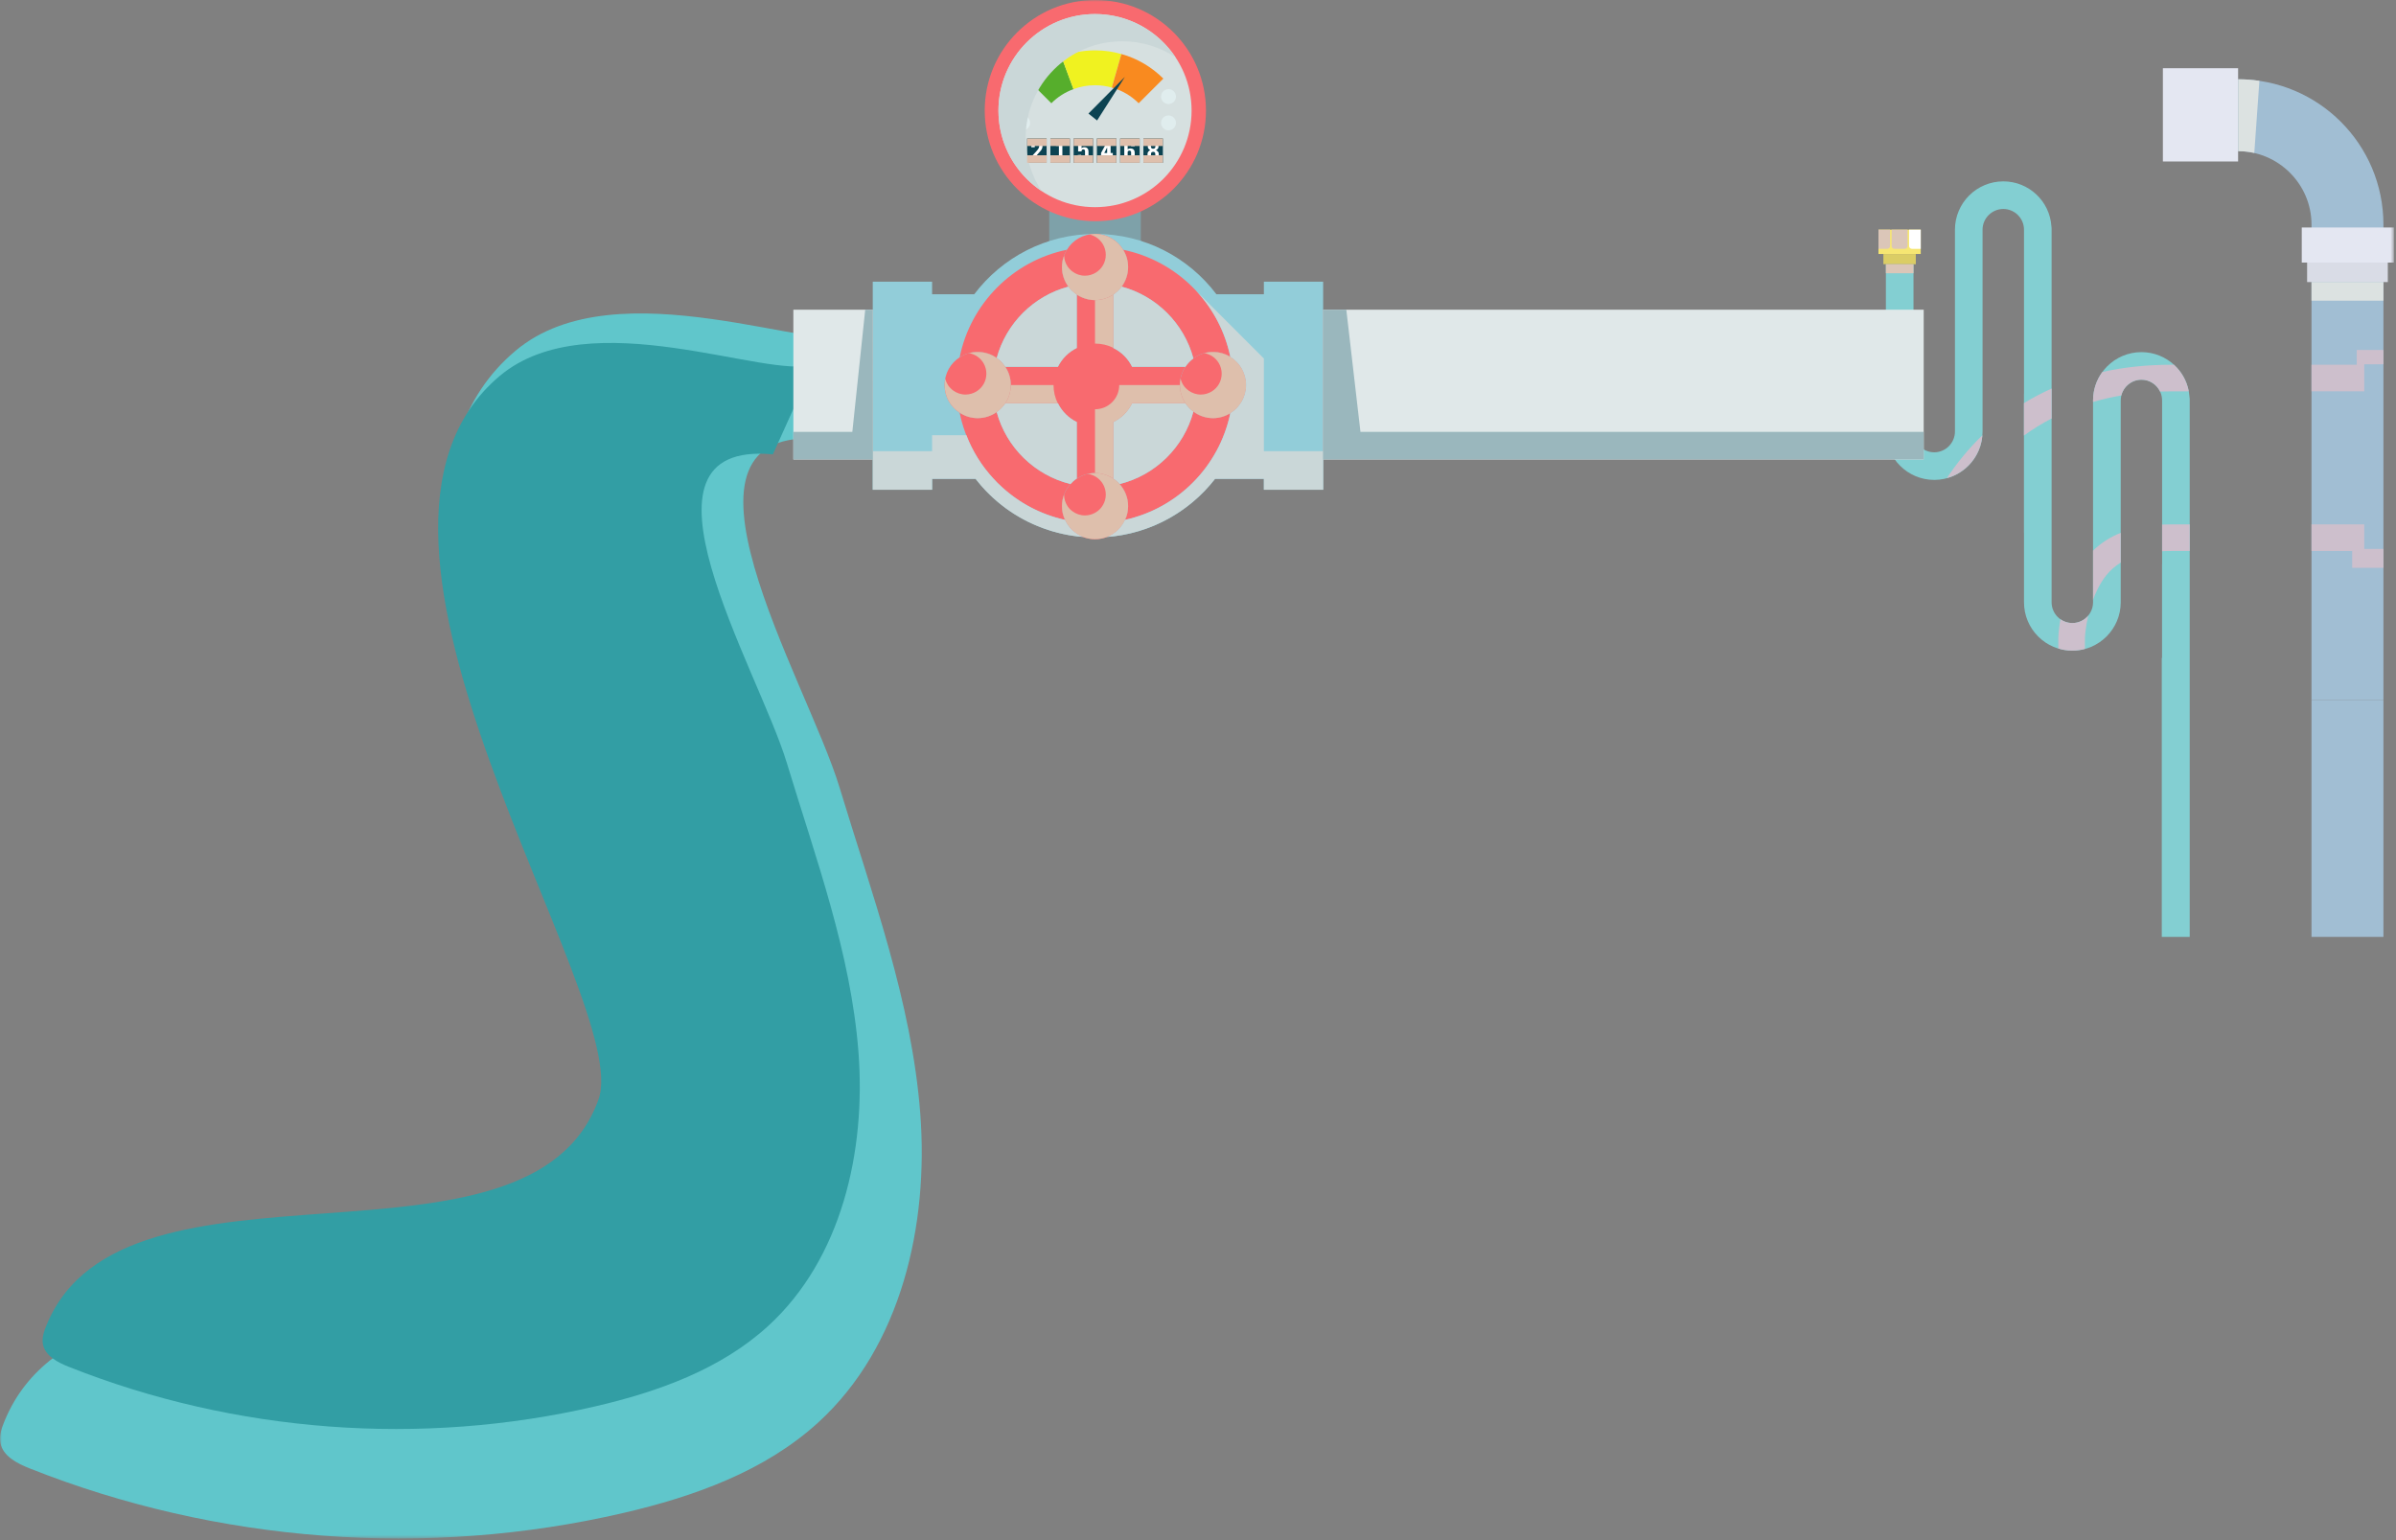 <?xml version="1.0" encoding="UTF-8"?>
<svg width="661px" height="425px" viewBox="0 0 661 425" version="1.1" xmlns="http://www.w3.org/2000/svg" xmlns:xlink="http://www.w3.org/1999/xlink">
    <rect x="0" y="0" width="661" height="425" fill="#808080" stroke="none"/>
    <!-- Generator: Sketch 52.6 (67491) - http://www.bohemiancoding.com/sketch -->
    <title>faucet</title>
    <desc>Created with Sketch.</desc>
    <defs>
        <polygon id="path-1" points="0 424.479 660.423 424.479 660.423 0 0 0"></polygon>
    </defs>
    <g id="faucet" stroke="none" stroke-width="1" fill="none" fill-rule="evenodd">
        <g id="Group-91">
            <path d="M657.529,61.941 L657.529,193.188 L637.69,193.188 L637.69,61.941 C637.69,50.824 628.554,41.709 617.437,41.709 L617.437,21.875 C639.574,21.875 657.529,39.807 657.529,61.941" id="Fill-1" fill="#A1BED3"></path>
            <mask id="mask-2" fill="white">
                <use xlink:href="#path-1"></use>
            </mask>
            <g id="Clip-4"></g>
            <polygon id="Fill-3" fill="#E4E7F2" mask="url(#mask-2)" points="596.689 44.552 617.438 44.552 617.438 18.821 596.689 18.821"></polygon>
            <polygon id="Fill-5" fill="#E4E7F2" mask="url(#mask-2)" points="635.002 72.447 660.423 72.447 660.423 62.768 635.002 62.768"></polygon>
            <polygon id="Fill-6" fill="#D9DCE6" mask="url(#mask-2)" points="636.478 77.824 658.742 77.824 658.742 72.447 636.478 72.447"></polygon>
            <polygon id="Fill-7" fill="#DCE2E1" mask="url(#mask-2)" points="637.69 82.955 657.529 82.955 657.529 77.824 637.69 77.824"></polygon>
            <path d="M623.317,22.301 L621.909,42.199 C620.476,41.891 618.991,41.711 617.479,41.711 L617.479,21.864 C619.476,21.864 621.422,22.017 623.317,22.301" id="Fill-8" fill="#DCE2E1" mask="url(#mask-2)"></path>
            <polygon id="Fill-9" fill="#A1BED3" mask="url(#mask-2)" points="637.69 258.493 657.529 258.493 657.529 193.187 637.69 193.187"></polygon>
            <path d="M604.09,110.478 L604.09,258.494 L596.382,258.494 L596.382,181.522 L596.455,181.522 L596.455,155.717 L596.473,155.717 L596.473,110.478 C596.473,107.339 593.904,104.77 590.767,104.77 C587.628,104.77 585.059,107.339 585.059,110.478 L585.059,166.178 C585.059,173.538 579.056,179.522 571.715,179.522 C564.356,179.522 558.373,173.538 558.373,166.178 L558.373,147.017 L558.356,147.054 L558.356,108.605 L558.373,108.605 L558.373,63.366 C558.373,60.228 555.803,57.658 552.664,57.658 C549.527,57.658 546.939,60.228 546.939,63.366 L546.939,119.067 C546.939,126.425 540.955,132.409 533.614,132.409 C526.255,132.409 520.272,126.425 520.272,119.067 L520.272,72.908 L527.889,72.908 L527.889,119.067 C527.889,122.223 530.458,124.792 533.614,124.792 C536.735,124.792 539.323,122.223 539.323,119.067 L539.323,63.366 C539.323,56.025 545.306,50.04 552.664,50.04 C559.694,50.04 565.476,55.493 565.935,62.429 C565.99,62.741 565.99,63.052 565.99,63.366 L565.99,166.178 C565.99,169.334 568.559,171.905 571.715,171.905 C574.853,171.905 577.423,169.334 577.423,166.178 L577.423,110.478 C577.423,103.137 583.405,97.153 590.767,97.153 C597.794,97.153 603.576,102.604 604.035,109.541 C604.09,109.852 604.09,110.166 604.09,110.478" id="Fill-10" fill="#83CFD2" mask="url(#mask-2)"></path>
            <polygon id="Fill-11" fill="#DBCD65" mask="url(#mask-2)" points="519.583 72.894 528.524 72.896 528.524 70.077 519.583 70.075"></polygon>
            <polygon id="Fill-12" fill="#F6E672" mask="url(#mask-2)" points="518.223 70.072 529.89 70.072 529.89 63.365 518.223 63.365"></polygon>
            <path d="M526.679,63.365 L526.679,67.882 C526.675,68.303 527.027,68.654 527.452,68.654 L529.89,68.653 L529.89,63.365 L526.679,63.365 Z" id="Fill-13" fill="#FFFFFF" mask="url(#mask-2)"></path>
            <path d="M521.857,63.365 L521.857,67.882 C521.854,68.303 522.192,68.651 522.617,68.653 L525.485,68.653 C525.912,68.654 526.259,68.304 526.255,67.882 L526.255,63.365 L521.857,63.365 Z" id="Fill-14" fill="#DBC6B8" mask="url(#mask-2)"></path>
            <path d="M518.223,63.365 L518.223,68.653 L520.665,68.653 C521.09,68.654 521.423,68.303 521.423,67.884 L521.423,63.367 L518.223,63.365 Z" id="Fill-15" fill="#DBC6B8" mask="url(#mask-2)"></path>
            <polygon id="Fill-16" fill="#DBC6B8" mask="url(#mask-2)" points="520.269 75.396 527.888 75.396 527.89 72.896 520.266 72.894"></polygon>
            <polygon id="Fill-17" fill="#CDBFCC" mask="url(#mask-2)" points="657.532 96.559 657.532 100.504 652.247 100.504 652.247 107.974 637.691 107.974 637.691 100.633 650.172 100.633 650.172 96.559"></polygon>
            <polygon id="Fill-18" fill="#CDBFCC" mask="url(#mask-2)" points="657.532 151.45 657.532 156.664 648.906 156.664 648.906 152.02 637.691 152.02 637.691 144.679 652.247 144.679 652.247 151.45"></polygon>
            <path d="M603.83,107.974 L599.041,107.974 C597.976,107.974 596.93,107.992 595.903,108.03 C595.003,106.101 593.039,104.762 590.765,104.762 C588.085,104.762 585.827,106.616 585.221,109.112 C582.506,109.571 579.898,110.177 577.421,110.91 L577.421,110.469 C577.421,107.551 578.356,104.835 579.991,102.633 C585.809,101.33 592.159,100.633 599.041,100.633 L599.738,100.633 C601.83,102.524 603.298,105.074 603.83,107.974" id="Fill-19" fill="#CDBFCC" mask="url(#mask-2)"></path>
            <path d="M565.988,107.203 L565.988,115.462 C563.253,116.874 560.72,118.453 558.353,120.178 L558.353,111.222 C560.757,109.753 563.289,108.414 565.988,107.203" id="Fill-20" fill="#CDBFCC" mask="url(#mask-2)"></path>
            <path d="M546.883,120.104 C546.442,125.794 542.422,130.493 537.082,131.924 C539.871,127.721 543.121,123.739 546.883,120.104" id="Fill-21" fill="#CDBFCC" mask="url(#mask-2)"></path>
            <path d="M604.089,144.68 L604.089,152.021 L599.041,152.021 C598.142,152.021 597.298,152.039 596.472,152.094 L596.472,144.736 C597.316,144.698 598.16,144.68 599.041,144.68 L604.089,144.68 Z" id="Fill-22" fill="#CDBFCC" mask="url(#mask-2)"></path>
            <path d="M585.057,147.01 L585.057,155.215 C581.807,157.215 579.992,159.912 578.651,162.592 C578.174,163.547 577.771,164.519 577.421,165.474 L577.421,151.93 C579.586,149.819 582.12,148.186 585.057,147.01" id="Fill-23" fill="#CDBFCC" mask="url(#mask-2)"></path>
            <path d="M576.101,169.842 C575.348,173.071 575.201,175.568 575.183,176.009 L575.183,179.035 C574.08,179.348 572.907,179.513 571.713,179.513 C570.374,179.513 569.072,179.312 567.842,178.927 L567.842,175.88 C567.842,175.842 567.898,173.824 568.41,170.851 C569.346,171.512 570.484,171.898 571.713,171.898 C573.475,171.898 575.054,171.089 576.101,169.842" id="Fill-24" fill="#CDBFCC" mask="url(#mask-2)"></path>
            <path d="M239.907,93.127 C225.953,98.181 170.287,73.236 142.259,96.744 C82.005,147.279 183.996,291.109 173,321.877 C151.643,381.629 25.524,333.359 1.279,391.999 C0.475,393.942 -0.288,396.038 0.107,398.105 C0.81,401.77 4.713,403.757 8.18,405.135 C59.865,425.661 117.843,430.011 172.011,417.424 C191.472,412.901 211.012,405.917 225.759,392.436 C248.62,371.534 256.243,338.091 253.88,307.205 C251.516,276.319 240.578,246.854 231.594,217.209 C222.611,187.565 179.329,116.635 227.249,121.156" id="Fill-25" fill="#60C6CB" mask="url(#mask-2)"></path>
            <path d="M224.442,100.511 C212.071,104.99 162.72,82.876 137.873,103.717 C84.456,148.519 174.875,276.032 165.126,303.308 C146.192,356.281 34.383,313.488 12.887,365.474 C12.175,367.197 11.498,369.055 11.85,370.886 C12.473,374.136 15.931,375.898 19.006,377.119 C64.828,395.318 116.227,399.172 164.25,388.014 C181.504,384.004 198.827,377.813 211.899,365.861 C232.167,347.331 238.924,317.682 236.831,290.3 C234.734,262.918 225.037,236.796 217.073,210.515 C209.109,184.233 170.738,121.352 213.22,125.36" id="Fill-26" fill="#329EA4" mask="url(#mask-2)"></path>
            <polygon id="Fill-27" fill="#7EA1A9" mask="url(#mask-2)" points="289.458 77.819 314.723 77.819 314.723 54.622 289.458 54.622"></polygon>
            <path d="M365.024,77.712 L365.024,135.119 L348.675,135.119 L348.675,132.115 L335.207,132.115 C327.572,141.954 315.602,148.285 302.186,148.285 C288.741,148.285 276.774,141.954 269.138,132.115 L257.145,132.115 L257.145,135.119 L240.773,135.119 L240.773,77.712 L257.145,77.712 L257.145,81.194 L268.762,81.194 C276.4,71.076 288.541,64.543 302.186,64.543 C315.831,64.543 327.948,71.076 335.583,81.194 L348.675,81.194 L348.675,77.712 L365.024,77.712 Z" id="Fill-28" fill="#92CDD9" mask="url(#mask-2)"></path>
            <path d="M339.412,98.45 C338.039,97.603 336.397,97.106 334.643,97.106 C332.613,97.106 330.743,97.766 329.236,98.879 C326.655,89.258 319.062,81.659 309.433,79.082 C310.552,77.556 311.214,75.683 311.214,73.672 C311.214,71.936 310.709,70.3 309.844,68.906 C324.675,71.962 336.352,83.619 339.412,98.45" id="Fill-29" fill="#F86A6F" mask="url(#mask-2)"></path>
            <path d="M339.412,114.01 C336.374,128.655 324.946,140.219 310.37,143.43 C310.92,142.268 311.214,140.992 311.214,139.646 C311.214,137.318 310.323,135.172 308.866,133.554 C318.766,131.114 326.588,123.402 329.236,113.573 C330.743,114.689 332.613,115.354 334.643,115.354 C336.397,115.354 338.039,114.849 339.412,114.01" id="Fill-30" fill="#F86A6F" mask="url(#mask-2)"></path>
            <path d="M292.962,139.646 C292.962,140.993 293.262,142.268 293.809,143.43 C279.188,140.219 267.736,128.581 264.746,113.869 C266.16,114.807 267.87,115.354 269.719,115.354 C271.657,115.354 273.485,114.734 274.967,113.687 C277.636,123.47 285.463,131.114 295.316,133.554 C293.856,135.172 292.962,137.318 292.962,139.646" id="Fill-31" fill="#F86A6F" mask="url(#mask-2)"></path>
            <path d="M294.742,79.082 C285.139,81.659 277.589,89.189 274.967,98.769 C273.485,97.716 271.657,97.106 269.719,97.106 C267.87,97.106 266.16,97.653 264.746,98.587 C267.757,83.711 279.458,71.962 294.335,68.906 C293.467,70.3 292.962,71.936 292.962,73.672 C292.962,75.684 293.627,77.557 294.742,79.082" id="Fill-32" fill="#F86A6F" mask="url(#mask-2)"></path>
            <path d="M325.517,106.23 C325.517,108.098 326.088,109.834 327.025,111.267 L312.332,111.267 C311.214,113.526 309.389,115.354 307.13,116.446 L307.13,132.053 C305.67,131.095 303.937,130.522 302.091,130.522 C300.245,130.522 298.509,131.095 297.049,132.053 L297.049,116.446 C294.789,115.354 292.962,113.526 291.847,111.267 L277.339,111.267 C278.276,109.834 278.843,108.098 278.843,106.23 C278.843,104.358 278.296,102.646 277.339,101.207 L291.847,101.207 C292.962,98.95 294.789,97.107 297.049,96.004 L297.049,81.273 C298.509,82.225 300.245,82.799 302.091,82.799 C303.937,82.799 305.67,82.225 307.13,81.273 L307.13,96.004 C309.389,97.107 311.214,98.95 312.332,101.207 L327.025,101.207 C326.062,102.646 325.517,104.358 325.517,106.23" id="Fill-33" fill="#F86A6F" mask="url(#mask-2)"></path>
            <path d="M311.214,73.672 C311.214,75.684 310.552,77.557 309.434,79.082 C308.798,79.947 308.022,80.681 307.13,81.273 C305.67,82.225 303.937,82.799 302.091,82.799 C300.244,82.799 298.509,82.225 297.049,81.273 C296.157,80.681 295.387,79.947 294.742,79.082 C293.627,77.557 292.962,75.684 292.962,73.672 C292.962,71.937 293.467,70.3 294.335,68.906 C295.907,66.284 298.803,64.548 302.091,64.548 C305.376,64.548 308.275,66.284 309.844,68.906 C310.709,70.3 311.214,71.937 311.214,73.672" id="Fill-34" fill="#F86A6F" mask="url(#mask-2)"></path>
            <path d="M311.214,139.646 C311.214,140.993 310.92,142.268 310.37,143.43 C308.955,146.582 305.786,148.772 302.091,148.772 C298.393,148.772 295.221,146.582 293.809,143.43 C293.262,142.268 292.962,140.993 292.962,139.646 C292.962,137.318 293.856,135.172 295.316,133.554 C295.816,132.981 296.383,132.463 297.049,132.053 C298.509,131.095 300.244,130.522 302.091,130.522 C303.937,130.522 305.67,131.095 307.13,132.053 C307.793,132.463 308.36,132.981 308.866,133.554 C310.323,135.172 311.214,137.318 311.214,139.646" id="Fill-35" fill="#F86A6F" mask="url(#mask-2)"></path>
            <path d="M343.768,106.23 C343.768,109.51 342.035,112.412 339.413,114.01 C338.039,114.849 336.398,115.354 334.644,115.354 C332.614,115.354 330.744,114.689 329.237,113.574 C328.372,112.959 327.614,112.156 327.025,111.267 C326.088,109.834 325.517,108.098 325.517,106.23 C325.517,104.358 326.062,102.646 327.025,101.207 C327.614,100.294 328.372,99.521 329.237,98.879 C330.744,97.767 332.614,97.107 334.644,97.107 C336.398,97.107 338.039,97.604 339.413,98.451 C342.035,100.044 343.768,102.94 343.768,106.23" id="Fill-36" fill="#F86A6F" mask="url(#mask-2)"></path>
            <path d="M278.843,106.23 C278.843,108.098 278.276,109.834 277.339,111.267 C276.699,112.206 275.905,113.027 274.967,113.687 C273.486,114.734 271.657,115.354 269.719,115.354 C267.87,115.354 266.16,114.807 264.746,113.869 C262.237,112.248 260.596,109.442 260.596,106.23 C260.596,103.008 262.237,100.205 264.746,98.587 C266.16,97.654 267.87,97.107 269.719,97.107 C271.657,97.107 273.486,97.716 274.967,98.769 C275.905,99.429 276.699,100.25 277.339,101.207 C278.296,102.646 278.843,104.358 278.843,106.23" id="Fill-37" fill="#F86A6F" mask="url(#mask-2)"></path>
            <path d="M306.273,106.23 C306.273,108.537 304.4,110.41 302.091,110.41 C299.782,110.41 297.904,108.537 297.904,106.23 C297.904,103.916 299.782,102.043 302.091,102.043 C304.4,102.043 306.273,103.916 306.273,106.23" id="Fill-38" fill="#F86A6F" mask="url(#mask-2)"></path>
            <path d="M329.223,98.895 C328.373,99.521 327.621,100.294 327.022,101.199 L312.325,101.199 C311.223,98.945 309.395,97.115 307.141,96.015 L307.141,81.268 C308.019,80.666 308.795,79.943 309.445,79.09 C319.058,81.667 326.643,89.253 329.223,98.895" id="Fill-39" fill="#CAD7D8" mask="url(#mask-2)"></path>
            <path d="M329.223,113.566 C326.596,123.401 318.758,131.113 308.869,133.544 C308.369,132.992 307.79,132.468 307.141,132.042 L307.141,116.445 C309.395,115.344 311.223,113.516 312.325,111.26 L327.022,111.26 C327.621,112.162 328.373,112.963 329.223,113.566" id="Fill-40" fill="#CAD7D8" mask="url(#mask-2)"></path>
            <path d="M297.054,116.445 L297.054,132.042 C296.375,132.467 295.826,132.991 295.324,133.544 C285.46,131.113 277.623,123.48 274.972,113.691 C275.898,113.009 276.698,112.211 277.349,111.26 L291.847,111.26 C292.97,113.515 294.8,115.343 297.054,116.445" id="Fill-41" fill="#CAD7D8" mask="url(#mask-2)"></path>
            <path d="M297.054,81.268 L297.054,96.015 C294.8,97.115 292.97,98.945 291.847,101.199 L277.349,101.199 C276.698,100.245 275.898,99.418 274.972,98.769 C277.599,89.179 285.135,81.667 294.747,79.09 C295.373,79.943 296.153,80.665 297.054,81.268" id="Fill-42" fill="#CAD7D8" mask="url(#mask-2)"></path>
            <path d="M327.022,111.267 L312.325,111.267 C311.223,113.544 309.395,115.372 307.141,116.449 L307.141,132.071 C305.666,131.095 303.935,130.517 302.085,130.517 L302.085,112.918 C305.789,112.918 308.769,109.942 308.769,106.236 L325.517,106.236 C325.517,108.114 326.093,109.838 327.022,111.267" id="Fill-43" fill="#DEBFAC" mask="url(#mask-2)"></path>
            <path d="M291.817,111.267 L277.346,111.267 C278.276,109.838 278.851,108.114 278.851,106.236 L290.642,106.236 C290.642,108.035 291.067,109.765 291.817,111.267" id="Fill-44" fill="#DEBFAC" mask="url(#mask-2)"></path>
            <path d="M307.141,81.272 L307.141,95.969 C305.616,95.218 303.911,94.793 302.085,94.793 L302.085,82.799 C303.935,82.799 305.665,82.225 307.141,81.272" id="Fill-45" fill="#DEBFAC" mask="url(#mask-2)"></path>
            <path d="M311.223,73.688 C311.223,75.687 310.546,77.565 309.445,79.095 C308.795,79.948 308.019,80.695 307.141,81.273 C305.665,82.225 303.935,82.799 302.085,82.799 C300.255,82.799 298.503,82.225 297.052,81.273 C296.153,80.695 295.4,79.948 294.747,79.095 C293.624,77.565 292.97,75.687 292.97,73.688 C292.97,72.56 293.172,71.507 293.572,70.535 C293.596,71.634 293.948,72.636 294.497,73.488 C294.874,74.036 295.35,74.541 295.9,74.94 C296.852,75.64 298.03,76.066 299.306,76.066 C300.408,76.066 301.459,75.742 302.309,75.213 C303.963,74.211 305.063,72.389 305.063,70.308 C305.063,68.231 303.963,66.403 302.309,65.401 C301.784,65.078 301.183,64.822 300.558,64.701 C301.057,64.598 301.56,64.548 302.085,64.548 C305.389,64.548 308.269,66.3 309.844,68.907 C310.723,70.308 311.223,71.934 311.223,73.688" id="Fill-46" fill="#DEBFAC" mask="url(#mask-2)"></path>
            <path d="M311.223,139.656 C311.223,141.005 310.92,142.286 310.37,143.435 C308.969,146.589 305.788,148.771 302.085,148.771 C298.404,148.771 295.224,146.589 293.825,143.435 C293.272,142.286 292.97,141.005 292.97,139.656 C292.97,138.556 293.172,137.48 293.548,136.478 C293.548,137.651 293.921,138.732 294.497,139.632 C294.874,140.208 295.35,140.708 295.9,141.084 C296.852,141.783 298.03,142.21 299.306,142.21 C300.408,142.21 301.459,141.885 302.309,141.357 C303.963,140.355 305.063,138.53 305.063,136.452 C305.063,134.375 303.963,132.547 302.309,131.545 C301.66,131.142 300.908,130.869 300.131,130.742 C300.757,130.594 301.407,130.516 302.085,130.516 C303.935,130.516 305.665,131.094 307.141,132.07 C307.79,132.472 308.369,132.996 308.869,133.549 C310.324,135.177 311.223,137.328 311.223,139.656" id="Fill-47" fill="#DEBFAC" mask="url(#mask-2)"></path>
            <path d="M343.768,106.235 C343.768,109.514 342.042,112.416 339.414,114.017 C338.034,114.845 336.409,115.372 334.657,115.372 C332.603,115.372 330.751,114.693 329.247,113.568 C328.373,112.967 327.622,112.166 327.022,111.266 C326.093,109.838 325.517,108.113 325.517,106.235 C325.517,105.609 325.567,105.03 325.694,104.455 C325.843,105.104 326.12,105.73 326.466,106.282 C326.845,106.835 327.322,107.334 327.872,107.734 C328.824,108.433 329.999,108.86 331.278,108.86 C332.376,108.86 333.405,108.536 334.281,108.01 C335.933,107.01 337.035,105.183 337.035,103.105 C337.035,101.027 335.933,99.197 334.281,98.195 C333.681,97.847 333.002,97.568 332.277,97.448 C333.029,97.221 333.829,97.119 334.657,97.119 C336.409,97.119 338.034,97.624 339.414,98.444 C342.042,100.048 343.768,102.953 343.768,106.235" id="Fill-48" fill="#DEBFAC" mask="url(#mask-2)"></path>
            <path d="M278.851,106.235 C278.851,108.113 278.276,109.838 277.347,111.266 C276.698,112.213 275.895,113.042 274.972,113.696 C273.494,114.746 271.666,115.372 269.714,115.372 C267.886,115.372 266.161,114.819 264.756,113.868 C262.229,112.268 260.601,109.462 260.601,106.235 C260.601,105.632 260.649,105.056 260.778,104.478 C260.924,105.132 261.201,105.73 261.55,106.282 C261.927,106.835 262.406,107.334 262.953,107.734 C263.905,108.433 265.082,108.86 266.359,108.86 C267.46,108.86 268.486,108.536 269.362,108.01 C271.016,107.01 272.116,105.183 272.116,103.105 C272.116,101.027 271.016,99.197 269.362,98.195 C268.762,97.847 268.086,97.568 267.361,97.448 C268.11,97.221 268.913,97.119 269.714,97.119 C271.666,97.119 273.494,97.721 274.972,98.773 C275.895,99.423 276.698,100.249 277.347,101.227 C278.301,102.655 278.851,104.357 278.851,106.235" id="Fill-49" fill="#DEBFAC" mask="url(#mask-2)"></path>
            <polygon id="Fill-50" fill="#E0E8E9" mask="url(#mask-2)" points="218.869 126.771 240.783 126.771 240.783 85.448 218.869 85.448"></polygon>
            <polygon id="Fill-51" fill="#E0E8E9" mask="url(#mask-2)" points="365.029 126.771 530.708 126.771 530.708 85.448 365.029 85.448"></polygon>
            <path d="M332.697,30.518 C332.697,47.372 319.036,61.035 302.179,61.035 C285.326,61.035 271.663,47.372 271.663,30.518 C271.663,13.662 285.326,-0 302.179,-0 C319.036,-0 332.697,13.662 332.697,30.518" id="Fill-52" fill="#F86A6F" mask="url(#mask-2)"></path>
            <path d="M328.732,30.518 C328.732,45.23 316.804,57.161 302.091,57.161 C287.376,57.161 275.448,45.23 275.448,30.518 C275.448,15.802 287.376,3.877 302.091,3.877 C316.804,3.877 328.732,15.802 328.732,30.518" id="Fill-53" fill="#D6E0E0" mask="url(#mask-2)"></path>
            <path d="M296.147,24.594 C293.822,25.436 291.757,26.77 290.045,28.487 L283.241,21.686 C285.916,19.016 289.169,16.894 292.801,15.583 L296.147,24.594 Z" id="Fill-54" fill="#56AE2C" mask="url(#mask-2)"></path>
            <path d="M309.371,14.913 L306.725,24.16 C305.244,23.747 303.7,23.518 302.106,23.518 C300.01,23.518 298.006,23.894 296.146,24.594 L292.801,15.583 C295.707,14.508 298.818,13.9 302.106,13.9 C304.631,13.9 307.072,14.247 309.371,14.913" id="Fill-55" fill="#F0F220" mask="url(#mask-2)"></path>
            <path d="M320.936,21.686 L314.134,28.487 C312.101,26.455 309.574,24.942 306.725,24.161 L309.372,14.914 C313.79,16.136 317.766,18.522 320.936,21.686" id="Fill-56" fill="#F98A1F" mask="url(#mask-2)"></path>
            <polygon id="Fill-57" fill="#0C4352" mask="url(#mask-2)" points="283.361 44.925 288.737 44.925 288.737 38.202 283.361 38.202"></polygon>
            <path d="M284.519,40.49 C284.519,40.027 284.68,39.675 285.003,39.43 C285.285,39.215 285.65,39.107 286.103,39.107 C286.521,39.107 286.878,39.225 287.17,39.469 C287.465,39.709 287.615,39.993 287.615,40.314 C287.615,40.653 287.515,40.969 287.326,41.282 C287.22,41.453 286.978,41.748 286.594,42.168 C286.49,42.287 286.334,42.46 286.129,42.705 L285.957,42.907 C285.845,43.034 285.763,43.136 285.706,43.215 C285.676,43.255 285.665,43.273 285.665,43.283 L287.539,43.283 L287.539,44.007 L284.503,44.007 L284.503,43.328 C284.503,43.312 284.575,43.225 284.711,43.057 C284.777,42.983 284.848,42.902 284.929,42.807 L285.179,42.531 C285.325,42.379 285.55,42.134 285.861,41.792 C286.156,41.473 286.371,41.189 286.518,40.932 C286.636,40.721 286.695,40.519 286.695,40.341 C286.695,40.193 286.642,40.064 286.534,39.962 C286.415,39.851 286.263,39.796 286.079,39.796 C285.811,39.796 285.623,39.914 285.513,40.154 C285.477,40.232 285.458,40.325 285.458,40.432 L285.458,40.622 L284.519,40.622 L284.519,40.49 Z" id="Fill-58" fill="#FFFFFF" mask="url(#mask-2)"></path>
            <polygon id="Fill-59" fill="#0C4352" mask="url(#mask-2)" points="289.777 44.925 295.15 44.925 295.15 38.202 289.777 38.202"></polygon>
            <path d="M292.128,44.012 L292.128,40.239 L291.316,40.239 L291.316,39.723 C291.544,39.704 291.762,39.636 291.968,39.523 C292.175,39.409 292.325,39.268 292.414,39.108 L293.082,39.108 L293.082,44.012 L292.128,44.012 Z" id="Fill-60" fill="#FFFFFF" mask="url(#mask-2)"></path>
            <polygon id="Fill-61" fill="#0C4352" mask="url(#mask-2)" points="296.191 44.925 301.57 44.925 301.57 38.202 296.191 38.202"></polygon>
            <path d="M298.382,39.846 L298.382,40.899 C298.48,40.796 298.613,40.717 298.784,40.657 C298.874,40.627 298.982,40.615 299.103,40.615 C299.522,40.615 299.831,40.725 300.028,40.956 C300.199,41.151 300.289,41.424 300.289,41.783 L300.289,42.839 C300.289,43.2 300.139,43.499 299.842,43.728 C299.558,43.954 299.205,44.065 298.772,44.065 C298.356,44.065 298.009,43.95 297.733,43.712 C297.47,43.49 297.335,43.215 297.335,42.892 L297.335,42.774 L298.248,42.721 L298.269,42.887 C298.293,43.084 298.396,43.215 298.577,43.279 C298.629,43.302 298.688,43.313 298.748,43.313 C299.14,43.313 299.331,43.153 299.331,42.839 L299.331,41.64 C299.331,41.492 299.266,41.377 299.129,41.283 C299.067,41.241 298.977,41.214 298.863,41.214 C298.691,41.214 298.567,41.269 298.485,41.367 C298.416,41.458 298.382,41.553 298.382,41.651 L298.382,41.783 L297.43,41.783 L297.43,39.108 L300.221,39.108 L300.221,39.846 L298.382,39.846 Z" id="Fill-62" fill="#FFFFFF" mask="url(#mask-2)"></path>
            <polygon id="Fill-63" fill="#0C4352" mask="url(#mask-2)" points="302.608 44.925 307.987 44.925 307.987 38.202 302.608 38.202"></polygon>
            <path d="M305.436,42.208 L305.436,40.677 L304.648,42.208 L305.436,42.208 Z M303.75,42.208 L305.436,39.107 L306.391,39.107 L306.391,42.208 L306.998,42.208 L306.998,42.949 L306.391,42.949 L306.391,44.007 L305.436,44.007 L305.436,42.949 L303.75,42.949 L303.75,42.208 Z" id="Fill-64" fill="#FFFFFF" mask="url(#mask-2)"></path>
            <polygon id="Fill-65" fill="#0C4352" mask="url(#mask-2)" points="309.027 44.925 314.4 44.925 314.4 38.202 309.027 38.202"></polygon>
            <path d="M311.096,42.881 C311.096,42.999 311.136,43.103 311.214,43.176 C311.296,43.263 311.417,43.308 311.57,43.308 C311.72,43.308 311.841,43.263 311.922,43.176 C312.003,43.103 312.045,42.999 312.045,42.881 L312.045,41.974 C312.045,41.837 311.978,41.719 311.843,41.621 C311.781,41.577 311.688,41.559 311.573,41.559 C311.407,41.559 311.283,41.606 311.199,41.708 C311.13,41.792 311.096,41.885 311.096,41.987 L311.096,42.881 Z M312.045,40.325 L312.045,40.204 C312.045,40.085 312.003,39.983 311.919,39.899 C311.841,39.818 311.722,39.777 311.573,39.777 C311.42,39.777 311.301,39.818 311.223,39.899 C311.138,39.983 311.096,40.085 311.096,40.204 L311.096,41.18 C311.315,41.029 311.557,40.956 311.817,40.956 C312.238,40.956 312.553,41.069 312.761,41.293 C312.948,41.492 313.04,41.766 313.04,42.118 L313.04,42.96 L313.034,42.96 C313.014,43.274 312.869,43.533 312.598,43.744 C312.327,43.957 311.993,44.06 311.601,44.06 C311.181,44.06 310.836,43.943 310.563,43.712 C310.297,43.489 310.162,43.215 310.162,42.892 L310.162,40.217 C310.162,39.978 310.239,39.762 310.389,39.572 C310.536,39.375 310.749,39.234 311.026,39.142 C311.201,39.078 311.394,39.049 311.601,39.049 C312.02,39.049 312.367,39.165 312.643,39.402 C312.906,39.62 313.04,39.894 313.04,40.217 L313.04,40.325 L312.045,40.325 Z" id="Fill-66" fill="#FFFFFF" mask="url(#mask-2)"></path>
            <polygon id="Fill-67" fill="#0C4352" mask="url(#mask-2)" points="315.439 44.925 320.815 44.925 320.815 38.202 315.439 38.202"></polygon>
            <path d="M318.724,42.545 C318.724,42.253 318.637,42.056 318.466,41.958 C318.384,41.913 318.274,41.89 318.129,41.89 C317.877,41.89 317.703,41.974 317.614,42.14 C317.559,42.242 317.533,42.374 317.533,42.545 L317.533,42.778 C317.533,42.941 317.595,43.073 317.724,43.171 C317.832,43.255 317.966,43.297 318.129,43.302 C318.387,43.294 318.566,43.194 318.668,43.005 C318.705,42.947 318.724,42.868 318.724,42.778 L318.724,42.545 Z M318.755,40.388 C318.747,40.057 318.611,39.846 318.345,39.757 C318.285,39.738 318.211,39.728 318.129,39.728 C317.961,39.728 317.827,39.762 317.724,39.83 C317.64,39.891 317.579,39.962 317.543,40.051 C317.511,40.144 317.495,40.257 317.503,40.388 C317.511,40.604 317.556,40.756 317.635,40.849 C317.735,40.975 317.898,41.035 318.129,41.035 C318.356,41.035 318.521,40.969 318.626,40.838 C318.716,40.725 318.758,40.574 318.755,40.388 Z M319.676,42.892 C319.676,43.221 319.529,43.494 319.234,43.723 C318.937,43.949 318.581,44.06 318.163,44.06 L318.087,44.06 C317.666,44.06 317.309,43.949 317.019,43.718 C316.725,43.489 316.578,43.215 316.578,42.892 L316.578,42.447 C316.578,42.148 316.709,41.885 316.967,41.661 C317.078,41.566 317.206,41.484 317.356,41.424 C317.098,41.321 316.901,41.15 316.759,40.917 C316.691,40.796 316.654,40.638 316.654,40.451 L316.654,40.189 C316.654,39.87 316.778,39.607 317.019,39.401 C317.287,39.165 317.645,39.049 318.087,39.049 L318.163,39.049 C318.611,39.049 318.968,39.165 319.239,39.401 C319.481,39.612 319.599,39.875 319.599,40.189 L319.599,40.451 C319.599,40.759 319.484,41.009 319.247,41.211 C319.142,41.303 319.029,41.371 318.9,41.424 C319.181,41.548 319.403,41.732 319.557,41.982 C319.636,42.11 319.676,42.266 319.676,42.447 L319.676,42.892 Z" id="Fill-68" fill="#FFFFFF" mask="url(#mask-2)"></path>
            <path d="M284.174,26.648 C284.174,27.788 283.254,28.709 282.12,28.709 C280.982,28.709 280.059,27.788 280.059,26.648 C280.059,25.515 280.982,24.593 282.12,24.593 C283.254,24.593 284.174,25.515 284.174,26.648" id="Fill-69" fill="#E0EDEE" mask="url(#mask-2)"></path>
            <path d="M284.174,33.91 C284.174,35.043 283.254,35.964 282.12,35.964 C280.982,35.964 280.059,35.043 280.059,33.91 C280.059,32.771 280.982,31.85 282.12,31.85 C283.254,31.85 284.174,32.771 284.174,33.91" id="Fill-70" fill="#E0EDEE" mask="url(#mask-2)"></path>
            <path d="M324.42,26.648 C324.42,27.788 323.5,28.709 322.366,28.709 C321.228,28.709 320.307,27.788 320.307,26.648 C320.307,25.515 321.228,24.593 322.366,24.593 C323.5,24.593 324.42,25.515 324.42,26.648" id="Fill-71" fill="#E0EDEE" mask="url(#mask-2)"></path>
            <path d="M324.42,33.91 C324.42,35.043 323.5,35.964 322.366,35.964 C321.228,35.964 320.307,35.043 320.307,33.91 C320.307,32.771 321.228,31.85 322.366,31.85 C323.5,31.85 324.42,32.771 324.42,33.91" id="Fill-72" fill="#E0EDEE" mask="url(#mask-2)"></path>
            <polygon id="Fill-73" fill="#0C4352" mask="url(#mask-2)" points="300.276 31.332 310.32 21.225 302.661 33.239"></polygon>
            <path d="M324.294,15.794 C320.086,13.017 315.03,11.389 309.597,11.389 C294.876,11.389 282.959,23.303 282.959,38.021 C282.959,43.455 284.587,48.515 287.367,52.721 C280.182,47.939 275.447,39.777 275.447,30.512 C275.447,15.817 287.391,3.877 302.088,3.877 C311.352,3.877 319.513,8.608 324.294,15.794" id="Fill-74" fill="#CAD7D8" mask="url(#mask-2)"></path>
            <polygon id="Fill-75" fill="#DEBFAC" mask="url(#mask-2)" points="283.361 40.285 288.737 40.285 288.737 38.202 283.361 38.202"></polygon>
            <polygon id="Fill-76" fill="#DEBFAC" mask="url(#mask-2)" points="283.361 44.925 288.737 44.925 288.737 42.842 283.361 42.842"></polygon>
            <polygon id="Fill-77" fill="#DEBFAC" mask="url(#mask-2)" points="289.776 40.285 295.152 40.285 295.152 38.202 289.776 38.202"></polygon>
            <polygon id="Fill-78" fill="#DEBFAC" mask="url(#mask-2)" points="289.776 44.925 295.152 44.925 295.152 42.842 289.776 42.842"></polygon>
            <polygon id="Fill-79" fill="#DEBFAC" mask="url(#mask-2)" points="296.191 40.285 301.57 40.285 301.57 38.202 296.191 38.202"></polygon>
            <polygon id="Fill-80" fill="#DEBFAC" mask="url(#mask-2)" points="296.191 44.925 301.57 44.925 301.57 42.842 296.191 42.842"></polygon>
            <polygon id="Fill-81" fill="#DEBFAC" mask="url(#mask-2)" points="302.608 40.285 307.984 40.285 307.984 38.202 302.608 38.202"></polygon>
            <polygon id="Fill-82" fill="#DEBFAC" mask="url(#mask-2)" points="302.608 44.925 307.984 44.925 307.984 42.842 302.608 42.842"></polygon>
            <polygon id="Fill-83" fill="#DEBFAC" mask="url(#mask-2)" points="309.024 40.285 314.4 40.285 314.4 38.202 309.024 38.202"></polygon>
            <polygon id="Fill-84" fill="#DEBFAC" mask="url(#mask-2)" points="309.024 44.925 314.4 44.925 314.4 42.842 309.024 42.842"></polygon>
            <polygon id="Fill-85" fill="#DEBFAC" mask="url(#mask-2)" points="315.439 40.285 320.815 40.285 320.815 38.202 315.439 38.202"></polygon>
            <polygon id="Fill-86" fill="#DEBFAC" mask="url(#mask-2)" points="315.439 44.925 320.815 44.925 320.815 42.842 315.439 42.842"></polygon>
            <path d="M298.756,148.141 C294.9,147.836 291.221,147.01 287.738,145.71 L287.715,145.71 C280.279,143.007 273.896,138.249 269.138,132.116 L257.145,132.116 L257.145,135.12 L240.773,135.12 L240.773,124.478 L257.145,124.478 L257.145,120.073 L266.61,120.073 C268.313,124.534 270.863,128.586 274.069,132.042 L274.146,132.116 C274.795,132.87 275.545,133.618 276.297,134.267 L276.348,134.317 C281.179,138.775 287.165,141.979 293.798,143.43 C294.774,145.581 296.552,147.265 298.756,148.141" id="Fill-87" fill="#CAD7D8" mask="url(#mask-2)"></path>
            <path d="M365.047,124.478 L365.047,135.12 L348.675,135.12 L348.675,132.116 L335.206,132.116 C328.197,141.129 317.532,147.21 305.439,148.141 C307.643,147.265 309.395,145.582 310.37,143.43 C324.941,140.23 336.385,128.66 339.414,114.015 C342.042,112.412 343.768,109.505 343.768,106.23 C343.768,102.948 342.042,100.044 339.414,98.44 C337.986,91.484 334.656,85.248 329.999,80.24 L348.675,98.918 L348.675,124.478 L365.047,124.478 Z" id="Fill-88" fill="#CAD7D8" mask="url(#mask-2)"></path>
            <polygon id="Fill-89" fill="#9AB7BD" mask="url(#mask-2)" points="530.713 119.154 530.713 126.76 365.024 126.76 365.024 85.452 371.418 85.452 375.316 119.154"></polygon>
            <polygon id="Fill-90" fill="#9AB7BD" mask="url(#mask-2)" points="240.796 119.148 240.796 126.757 218.866 126.757 218.866 119.148 235.139 119.148 238.694 85.448 240.773 85.448"></polygon>
        </g>
    </g>
</svg>